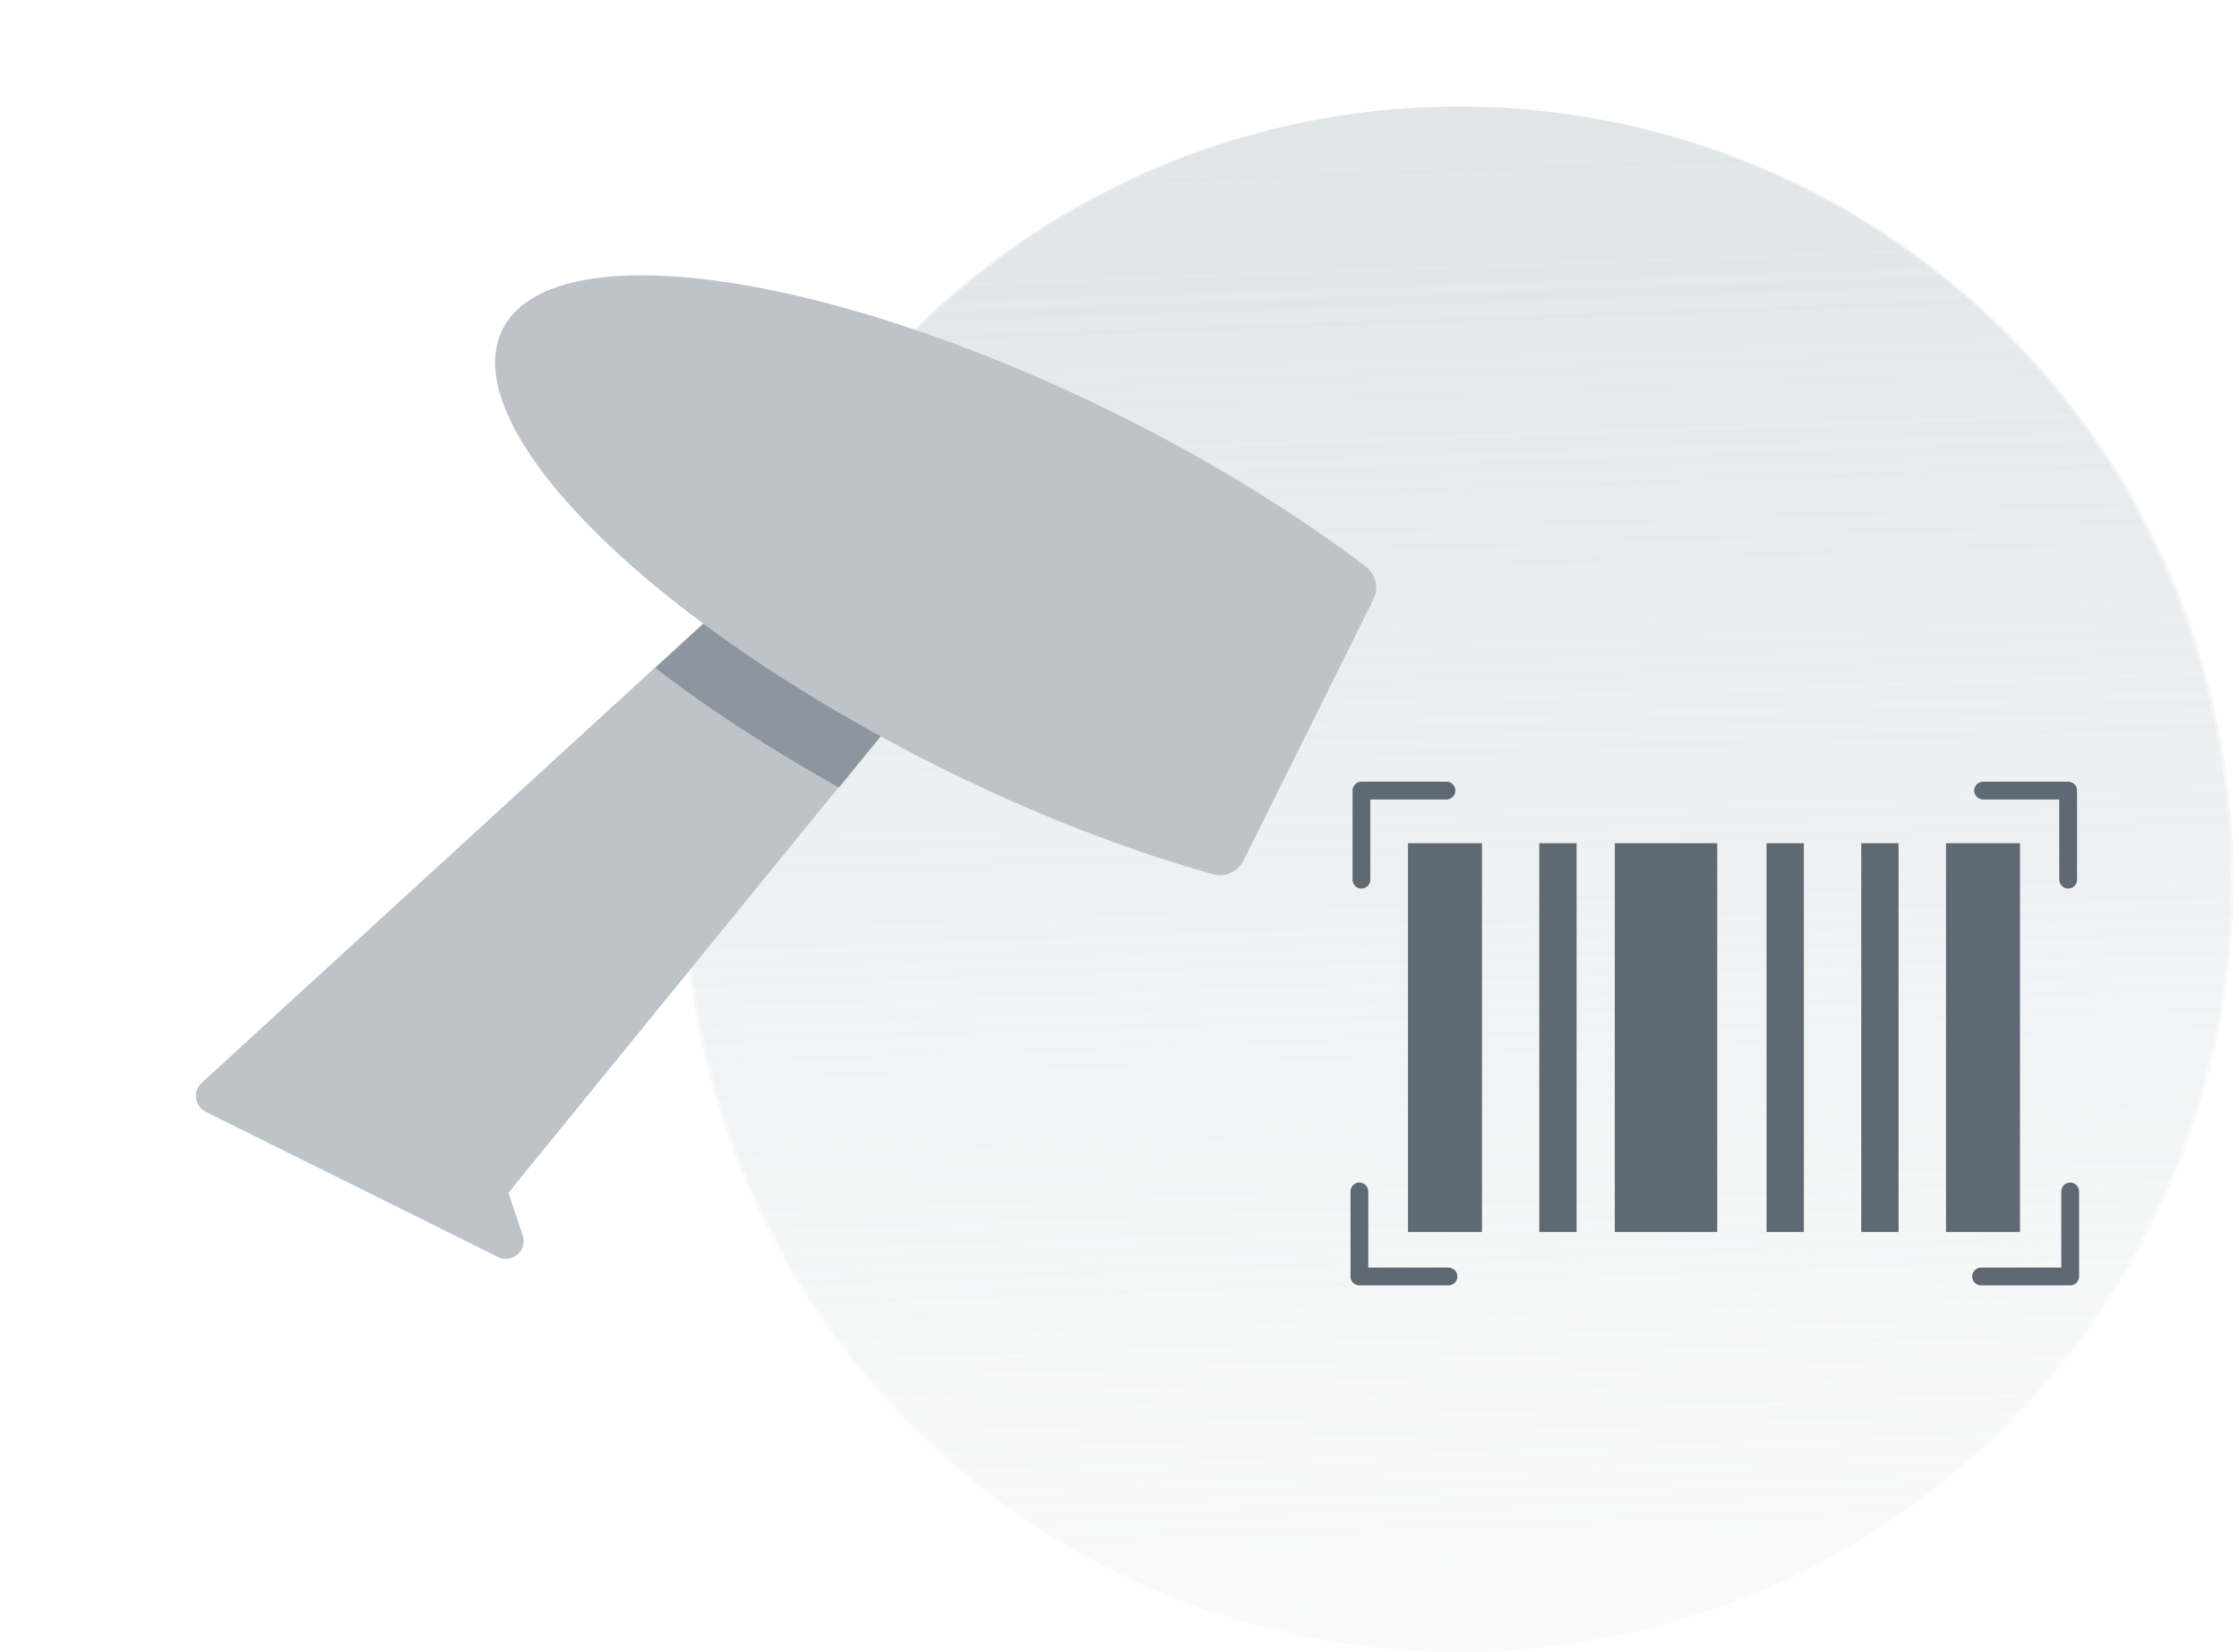 <svg width="252" height="186" viewBox="0 0 252 186" fill="none" xmlns="http://www.w3.org/2000/svg">
<circle cx="164.383" cy="99" r="87" fill="url(#paint0_linear_715_26258)"/>
<circle cx="164" cy="99" r="87" fill="url(#paint1_linear_715_26258)"/>
<path d="M223.2 89H232.772V99.029" stroke="#5E6974" stroke-width="2" stroke-linecap="round" stroke-linejoin="round"/>
<path d="M162.802 89H153.229V99.029" stroke="#5E6974" stroke-width="2" stroke-linecap="round" stroke-linejoin="round"/>
<path d="M233 134.129L233 143.702L222.971 143.702" stroke="#5E6974" stroke-width="2" stroke-linecap="round" stroke-linejoin="round"/>
<path d="M153 134.129L153 143.702L163.029 143.702" stroke="#5E6974" stroke-width="2" stroke-linecap="round" stroke-linejoin="round"/>
<path d="M166.797 94.926H158.472V138.687H166.797V94.926Z" fill="#5E6974"/>
<path d="M177.445 94.926H173.247V138.687H177.445V94.926Z" fill="#5E6974"/>
<path d="M193.272 94.926H181.745V138.687H193.272V94.926Z" fill="#5E6974"/>
<path d="M203.024 94.926H198.826V138.687H203.024V94.926Z" fill="#5E6974"/>
<path d="M213.685 94.926H209.487V138.687H213.685V94.926Z" fill="#5E6974"/>
<path d="M227.35 94.926H219.025V138.687H227.35V94.926Z" fill="#5E6974"/>
<path d="M102.153 79.083L57.222 134.279L58.835 139.077C59.403 140.766 57.645 142.298 56.049 141.505L23.162 125.166C21.904 124.542 21.665 122.849 22.701 121.901L84.832 64.971L102.153 79.083Z" fill="#BDC3C8"/>
<path opacity="0.5" d="M84.829 64.987L102.216 79.133L94.438 88.668C86.722 84.342 79.698 79.783 73.76 75.189L84.797 65.053L84.829 64.987Z" fill="#5E6974"/>
<path d="M125.85 46.7C136.436 51.959 145.93 57.866 153.736 63.801C154.865 64.66 155.208 66.201 154.576 67.472L139.973 96.867C139.341 98.138 137.906 98.796 136.539 98.415C127.094 95.779 116.651 91.781 106.066 86.522C73.232 70.21 51.084 48.109 56.554 37.099C62.025 26.088 93.016 30.388 125.85 46.7Z" fill="#BDC3C8"/>
<defs>
<linearGradient id="paint0_linear_715_26258" x1="145.383" y1="-284" x2="164.383" y2="255.5" gradientUnits="userSpaceOnUse">
<stop stop-color="#ADB9BF"/>
<stop offset="1" stop-color="#F1F4F6" stop-opacity="0"/>
</linearGradient>
<linearGradient id="paint1_linear_715_26258" x1="145" y1="-284" x2="164" y2="255.5" gradientUnits="userSpaceOnUse">
<stop stop-color="#ADB9BF"/>
<stop offset="1" stop-color="#F1F4F6" stop-opacity="0"/>
</linearGradient>
</defs>
</svg>

